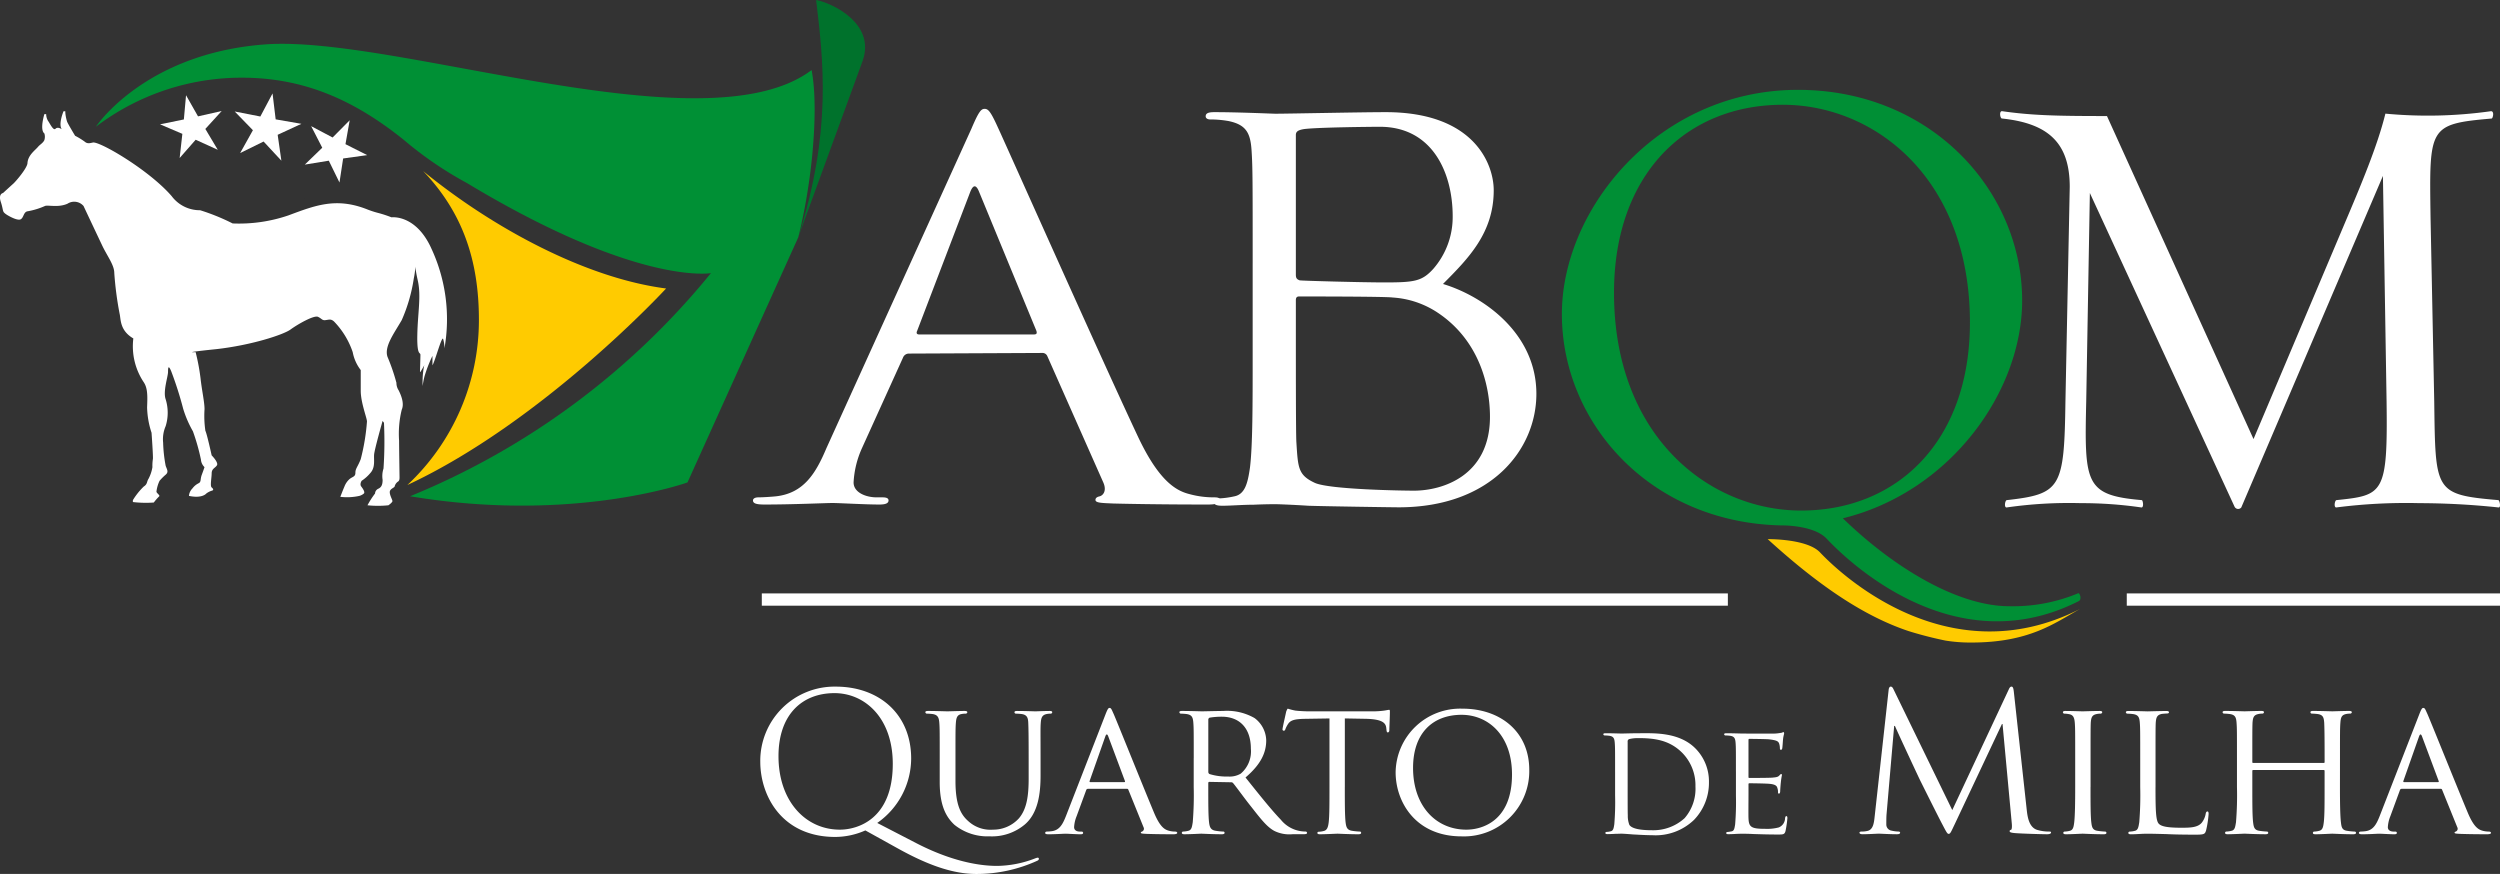 <svg xmlns="http://www.w3.org/2000/svg" width="358.344" height="125.27" viewBox="0 0 358.344 125.27">
    <rect x="0" y="0" width="358.344" height="125.27" fill="#333333" stroke="none"/>
    <defs>
        <style>
            .cls-1{fill:none;stroke:#fff;stroke-width:1.759px}.cls-2{fill:#fff}.cls-3{fill:#008f35}.cls-4{fill:#ffcb00}.cls-5{fill:#2a2723}.cls-6{fill:#00722c}.cls-7{fill:#009035}
        </style>
    </defs>
    <g id="Logo_ABQM" data-name="Logo ABQM" transform="translate(-119.123 -225.086)">
        <g id="sigla" transform="translate(227.053 237.971)">
            <path id="path2" d="M284.139 354.957h138.472" class="cls-1" transform="translate(-282.874 -281.904)"/>
            <path id="path4" d="M579.811 354.957h53.5" class="cls-1" transform="translate(-382.895 -281.904)"/>
            <path id="path6" d="M612.409 305.352a78.421 78.421 0 0 0-11.812.613c-.439.092-.265-1.047 0-1.047 6.735-.7 7.348-.876 7.172-14.178l-.523-32.292-20.3 47.517a.574.574 0 0 1-.961-.09L565.239 260.9l-.521 29.841c-.267 11.809-.178 13.475 7.961 14.178.175 0 .346 1.139-.088 1.047a59.408 59.408 0 0 0-8.666-.613 62.765 62.765 0 0 0-10.586.613c-.44.092-.263-1.047 0-1.047 7.789-.876 8.224-1.75 8.4-14.178l.616-30.72c0-6.212-2.975-9.1-9.713-9.8-.264 0-.435-1.053 0-1.053 4.289.617 7.876.7 15.049.7l21.006 46.3 12.952-30.632c2.449-5.773 4.811-11.377 5.951-16.014a64.742 64.742 0 0 0 15.136-.351c.528 0 .265 1.053.09 1.053-9.1.791-8.925 1.224-8.754 14.178l.528 26.339c.175 12.95 0 13.387 9.186 14.178.178 0 .44 1.139 0 1.047a109.447 109.447 0 0 0-11.373-.613z" class="cls-2" transform="translate(-373.613 -246.118)"/>
            <path id="path8" d="M393.215 280.578c0 5.744 0 15 .075 16.116.234 3.657.234 4.7 2.634 5.821 2.091.971 12.8 1.123 14.2 1.123 4.177 0 10.915-2.168 10.915-10.6 0-4.477-1.55-10.968-7.508-14.923a13.093 13.093 0 0 0-6.426-2.163c-1.007-.152-12.264-.152-13.425-.152-.312 0-.465.152-.465.525v4.252zm0-7.907c0 .519.153.668.539.818.467.073 9.247.3 12.113.3 4.334 0 5.415-.15 7.043-1.94a11.307 11.307 0 0 0 2.785-7.537c0-6.192-2.865-12.834-10.448-12.834-.85 0-9.866.078-11.105.375-.7.15-.928.371-.928.821v20zm-6.19-1.646c0-11.64 0-13.731-.157-16.118-.155-2.534-.773-3.73-3.326-4.254a15.047 15.047 0 0 0-2.632-.226c-.31 0-.621-.149-.621-.445 0-.446.388-.6 1.24-.6 3.483 0 8.357.225 8.744.225 1.857 0 12.267-.225 15.824-.225 12.694 0 15.479 7.464 15.479 11.2 0 6.116-3.637 9.773-7.275 13.429 5.727 1.718 13.389 7.015 13.389 15.746 0 7.986-6.5 16.267-19.734 16.267-.851 0-10.718-.148-12.962-.225-2.244-.149-4.41-.224-4.721-.224-.153 0-1.471 0-3.1.076-1.544 0-3.324.148-4.482.148-.854 0-1.24-.148-1.24-.6 0-.225.152-.447.617-.447a12.62 12.62 0 0 0 2.325-.3c1.546-.3 1.932-1.943 2.243-4.107.388-3.132.388-9.029.388-16.191v-13.128z" class="cls-2" transform="translate(-315.4 -246.191)"/>
            <path id="path10" d="M322.509 281c.43 0 .43-.22.345-.515l-8.2-19.889c-.428-1.1-.865-1.1-1.294 0l-7.6 19.889c-.173.367 0 .515.259.515zm-8.981-29.463c1.036-2.43 1.382-2.872 1.9-2.872s.865.37 1.9 2.652c1.3 2.8 14.852 33.22 20.123 44.417 3.109 6.558 5.613 7.732 7.426 8.175a13.042 13.042 0 0 0 3.454.442c.518 0 .865.075.865.443 0 .441-.778.587-1.726.587-1.293 0-7.6 0-13.557-.146-1.644-.074-2.593-.074-2.593-.516 0-.293.26-.444.606-.514.516-.15 1.035-.811.516-1.99l-8.031-18.121a.758.758 0 0 0-.777-.44l-19.039.089a.9.9 0 0 0-.865.588l-5.871 12.949a13.605 13.605 0 0 0-1.21 4.934c0 1.472 1.815 2.137 3.283 2.137h.864c.606 0 .863.149.863.443 0 .441-.518.587-1.295.587-2.072 0-5.785-.22-6.734-.22s-5.7.22-9.76.22c-1.122 0-1.64-.146-1.64-.587 0-.294.344-.443.776-.443.6 0 1.813-.075 2.507-.146 3.969-.443 5.7-3.241 7.252-6.925z" class="cls-2" transform="translate(-282.228 -245.947)"/>
            <path id="path12" d="M491.735 304.855c-13.177 0-26.82-10.652-26.82-31.211 0-16.954 10.283-26.954 24.2-26.954 13.176 0 26.818 10.56 26.818 31.217.002 16.952-10.368 26.948-24.198 26.948zm39.712 11.857a24.276 24.276 0 0 1-9.9 1.855c-7.1 0-16.166-5.185-23.828-12.6 15.415-3.794 25.7-18.154 25.7-31.215 0-15.75-13.082-30.2-32.146-30.2-19.9 0-33.829 16.951-33.829 32.141 0 15.653 12.712 29.919 31.5 30.291 0 0 4.58-.081 6.448 1.9 2.443 2.593 17.978 18.2 36.162 8.939.471-.278.091-1.211-.1-1.117z" class="cls-3" transform="translate(-341.498 -244.558)"/>
            <path id="path14" d="M527.545 356.416a22.471 22.471 0 0 0 3.657.275c8.308 0 11.9-2.753 15.566-4.8-19.174 9.738-34.8-5.528-37.243-8.123-1.869-1.978-7.5-1.9-7.5-1.9 7.889 7.184 14.213 11.168 20.149 13.166a54.809 54.809 0 0 0 5.373 1.384z" class="cls-4" transform="translate(-356.58 -277.476)"/>
        </g>
        <g id="logo" transform="translate(119.123 225.086)">
            <path id="path16" d="M170.743 253.87l3.36-1.651 2.549 2.746-.531-3.711 3.4-1.572-3.687-.641-.447-3.717-1.75 3.309-3.673-.719 2.607 2.683z" class="cls-2" transform="translate(-136.32 -231.932)"/>
            <path id="path18" d="M185.148 267.938l-.011.081a.29.29 0 0 1 .021-.064z" class="cls-5" transform="translate(-141.454 -239.582)"/>
            <path id="path20" d="M156.6 254.714l2.295-2.619 3.17 1.441-1.783-2.99 2.345-2.571-3.393.769-1.718-3.028-.312 3.47-3.415.7 3.2 1.364z" class="cls-2" transform="translate(-130.85 -232.064)"/>
            <path id="path22" d="M190.119 260.058l-1.531-3.127-3.438.561 2.5-2.42-1.593-3.094 3.076 1.628 2.45-2.471-.605 3.428 3.113 1.57-3.448.48z" class="cls-2" transform="translate(-141.459 -233.898)"/>
            <path id="path24" d="M138.247 281.761c-1.979-1.147-1.788-2.771-1.979-3.546a48.246 48.246 0 0 1-.764-5.844c0-1.147-1.02-2.433-1.724-3.919s-2.554-5.4-2.677-5.676a1.761 1.761 0 0 0-2.3-.337c-1.341.607-2.871.137-3.255.337a10.6 10.6 0 0 1-2.423.744c-.639.067-.574.877-1.021 1.148s-1.722-.476-1.722-.476-.637-.332-.764-.606-.126-.65-.385-1.417c-.379-1.149.323-1.261.323-1.261s1.083-.993 1.466-1.333 2-2.243 2.038-2.947c.066-1.149 1.085-1.824 1.536-2.364.22-.272.723-.542.889-.952a1.594 1.594 0 0 0 0-.94c-.7-.54 0-2.773 0-2.773h.257a1.9 1.9 0 0 0 .253.948c.258.338.766 1.486 1.087 1.149s.891.066.891.066c-.51-.742.254-2.569.254-2.569h.258v.2a5.733 5.733 0 0 0 .255 1.285c.127.338 1.149 2.026 1.149 2.026a10.057 10.057 0 0 1 1.374.842c.382.33.709.228 1.175.126.959-.2 8.035 3.923 11.289 7.679a5.034 5.034 0 0 0 4.085 2.026 30.337 30.337 0 0 1 4.658 1.893 21.9 21.9 0 0 0 7.972-1.147c3.827-1.42 6.825-2.635 11.29-.88a13.152 13.152 0 0 0 1.66.539 17.209 17.209 0 0 1 1.848.61s3.51-.472 5.741 4.528a24.018 24.018 0 0 1 1.848 14.255 4.738 4.738 0 0 0-.189-1.352c-.191-.474-1.148 3.174-1.53 3.782v-1.351a19.34 19.34 0 0 0-1.148 2.969 10.487 10.487 0 0 0-.255 1.352 12.311 12.311 0 0 1 .191-2.834c.251-.609-.575 1.078-.575.808s.063-1.957.063-2.431-.51.271-.446-2.9.574-5.541.066-7.772-.318-2.567-.318-2.567a11.808 11.808 0 0 1-.257 2.3 23.243 23.243 0 0 1-1.723 5.945c-1.085 1.893-2.546 3.785-2.039 5.271a28.489 28.489 0 0 1 1.277 3.715 1.941 1.941 0 0 0 .32 1.083c.189.4.892 1.757.443 2.769a14.455 14.455 0 0 0-.381 4.459c0 1.283.063 4.93.063 5.2s0 .538-.258.675a1.169 1.169 0 0 0-.443.676c-.066.2-.7.337-.7.812s.384 1.083.384 1.284-.576.6-.576.6a14.665 14.665 0 0 1-3 0 12.184 12.184 0 0 1 1.084-1.69.776.776 0 0 1 .447-.674c.443-.2.636-.542.636-1.281a3.511 3.511 0 0 1 .129-1.623 57.59 57.59 0 0 0 .067-6.556l-.2-.268s-1.145 4.05-1.213 4.8.2 1.823-.509 2.631a5.825 5.825 0 0 1-1.276 1.149s-.319.476-.064.813.574.812.382 1.012a1.773 1.773 0 0 1-.638.339 8.138 8.138 0 0 1-2.741.136s.444-1.149.57-1.417a2.773 2.773 0 0 1 .7-1.079c.445-.41.893-.341.893-.952s.317-.808.766-1.955a30.113 30.113 0 0 0 .893-5.4c0-.476-.893-2.7-.893-4.395v-2.971a6.02 6.02 0 0 1-1.151-2.571 11.7 11.7 0 0 0-2.675-4.389c-.445-.4-.7-.267-1.212-.2s-.511-.2-1.089-.471-2.932 1.08-3.95 1.826c-1.006.731-5.585 2.242-10.65 2.808l-.261.026c-5.167.539-2.421.4-2.679.4a30.444 30.444 0 0 1 .7 3.718c.191 1.759.576 3.444.576 4.459a14.615 14.615 0 0 0 .124 3.108c.2.339.9 3.514.9 3.514s1.009 1.014.757 1.419-.751.473-.757 1.15-.248 1.824 0 2.026.326.4 0 .473a2.536 2.536 0 0 0-.772.4s-.575.745-2.486.339a1.725 1.725 0 0 1 .51-1.081 2.466 2.466 0 0 1 .89-.74c.382-.206.191-.539.446-1.22s.385-1.08.385-1.08a1.676 1.676 0 0 1-.512-1.082 30.153 30.153 0 0 0-1.148-4.053 15.619 15.619 0 0 1-1.4-3.242 51.409 51.409 0 0 0-1.725-5.4c-.38-.88-.444-.542-.444.13s-.744 2.773-.339 3.921a6.488 6.488 0 0 1 0 3.848 4.708 4.708 0 0 0-.363 2.366 20.315 20.315 0 0 0 .363 3.313c.148.471.488.877 0 1.282a7.984 7.984 0 0 0-.875.877 4.843 4.843 0 0 0-.445 1.556c0 .2.575.539.385.676a7.639 7.639 0 0 0-.765.879 15.612 15.612 0 0 1-3-.069v-.27a9.8 9.8 0 0 1 1.565-1.959c.536-.337.408-.676.665-1.081a5.37 5.37 0 0 0 .571-1.689 6.42 6.42 0 0 1 .065-1.147c.067-.205-.189-3.783-.189-3.783a12.561 12.561 0 0 1-.639-3.649c.063-1.553.1-2.723-.473-3.583a9.265 9.265 0 0 1-1.5-6.277z" class="cls-2" transform="translate(-119.123 -233.242)"/>
            <path id="path26" d="M209.621 262.134c5.566 5.83 8 12.634 8 21.332a32.371 32.371 0 0 1-10.206 23.627.309.309 0 0 1-.046.047c19.561-9.14 37.083-28.169 37.083-28.169-11.557-1.493-24.872-8.701-34.831-16.837z" class="cls-4" transform="translate(-148.975 -237.619)"/>
            <path id="path28" d="M294.57 225.086c1.016 8.559 2.325 18.882-2.611 34.135l9.291-25.44c1.875-5.396-4.501-8.3-6.68-8.695z" class="cls-6" transform="translate(-177.59 -225.086)"/>
            <path id="path30" d="M242.481 238.341c-15.108 11.4-59.688-5.086-78.371-3.674-17.278 1.3-24.214 11.793-24.214 11.793.022-.017.043-.03.063-.047a34.515 34.515 0 0 1 20.86-6.98c8.889 0 16.057 3.191 23.128 8.847a52.92 52.92 0 0 0 9.142 6.259c24.524 14.786 34.967 12.907 34.967 12.907a108.519 108.519 0 0 1-43.124 31.984c23.37 3.915 39.757-1.979 39.759-1.979l15.828-35.018.04-.086c1.988-7.79 2.994-18.447 1.923-24.007z" class="cls-7" transform="translate(-126.15 -228.298)"/>
        </g>
        <g id="bottom" transform="translate(228.099 323.503)">
            <path id="path36" d="M295.215 394.32c2.474 0 7.586-1.429 7.586-9.427 0-6.6-4.012-10.142-8.355-10.142-4.59 0-8.026 3.023-8.026 9.042 0 6.4 3.848 10.527 8.795 10.527zm3.655.11a10.742 10.742 0 0 1-4.315.934c-7.613 0-10.746-5.855-10.746-10.8a10.639 10.639 0 0 1 10.828-10.746c6.184 0 10.8 3.929 10.8 10.307a11.308 11.308 0 0 1-4.864 9.234l5.634 2.914c6.019 3.105 10.2 3.242 11.571 3.242a15.553 15.553 0 0 0 5.414-1.071 1.7 1.7 0 0 1 .385-.111.159.159 0 0 1 .165.165c0 .11-.055.193-.22.275a20.991 20.991 0 0 1-8.713 1.9c-3.325 0-6.871-1.21-11.323-3.684z" class="cls-2" transform="translate(-283.809 -373.816)"/>
            <path id="path38" d="M321.626 385.852c0-3.628 0-4.287-.055-5.03s-.192-1.181-.989-1.292a7.69 7.69 0 0 0-.824-.055.233.233 0 0 1-.192-.192c0-.138.11-.193.384-.193 1.1 0 2.556.055 2.776.055s1.731-.055 2.446-.055c.275 0 .412.055.412.193a.236.236 0 0 1-.22.192 2.825 2.825 0 0 0-.6.055c-.632.111-.77.523-.825 1.292-.055.743-.055 1.4-.055 5.03v3.27c0 3.38.741 4.782 1.787 5.717a4.71 4.71 0 0 0 3.6 1.265 4.962 4.962 0 0 0 3.729-1.649c1.126-1.347 1.374-3.27 1.374-5.662v-2.941c0-3.628-.028-4.287-.055-5.03s-.165-1.181-.962-1.292a7.873 7.873 0 0 0-.825-.054.206.206 0 0 1-.192-.192c0-.138.11-.193.384-.193 1.071 0 2.474.055 2.611.055.165 0 1.319-.055 2.033-.055.275 0 .384.055.384.193a.206.206 0 0 1-.192.192 2.859 2.859 0 0 0-.6.054c-.66.138-.8.523-.852 1.292-.055.743-.027 1.4-.027 5.03v2.5c0 2.529-.33 5.36-2.254 7.008a7.312 7.312 0 0 1-5.056 1.7 7.55 7.55 0 0 1-5.03-1.648c-1.182-1.1-2.116-2.721-2.116-6.129v-3.435z" class="cls-2" transform="translate(-295.905 -375.6)"/>
            <path id="path40" d="M356.87 389.063c.11 0 .11-.055.082-.165l-2.391-6.4q-.206-.536-.412 0l-2.254 6.4c-.027.11 0 .165.083.165zm-2.693-9.729c.3-.769.412-.906.577-.906.247 0 .329.329.577.851.439.989 4.315 10.636 5.8 14.183.879 2.088 1.539 2.391 2.061 2.556a3.357 3.357 0 0 0 .961.136c.138 0 .3.055.3.193s-.275.193-.549.193c-.357 0-2.143 0-3.82-.055-.467-.028-.852-.028-.852-.165 0-.11.055-.11.165-.165a.439.439 0 0 0 .22-.632l-2.171-5.36c-.055-.11-.083-.137-.22-.137h-5.579a.255.255 0 0 0-.247.192l-1.374 3.739a4.83 4.83 0 0 0-.357 1.566c0 .467.412.632.824.632h.22c.192 0 .247.083.247.193 0 .138-.137.193-.357.193-.577 0-1.9-.083-2.171-.083-.247 0-1.456.083-2.446.083-.3 0-.467-.055-.467-.193a.212.212 0 0 1 .22-.193 6.5 6.5 0 0 0 .715-.055c1.1-.137 1.567-.961 2.034-2.143z" class="cls-2" transform="translate(-304.685 -375.375)"/>
            <path id="path42" d="M378.739 387.831a.345.345 0 0 0 .165.3 8.208 8.208 0 0 0 2.665.357 3.145 3.145 0 0 0 1.814-.412 4.172 4.172 0 0 0 1.456-3.573c0-2.914-1.593-4.59-4.177-4.59a10.548 10.548 0 0 0-1.732.138.3.3 0 0 0-.192.275v7.5zm-2.089-1.979c0-3.628 0-4.288-.055-5.03-.055-.8-.192-1.181-.989-1.292a7.892 7.892 0 0 0-.824-.055.233.233 0 0 1-.192-.192c0-.138.109-.193.384-.193 1.1 0 2.721.055 2.858.055.247 0 2.281-.055 3.023-.055a7.926 7.926 0 0 1 4.508 1.017 4.1 4.1 0 0 1 1.676 3.187c0 1.732-.715 3.408-2.968 5.332 1.979 2.473 3.655 4.59 5.058 6.047a4.561 4.561 0 0 0 3.545 1.7.213.213 0 0 1 .22.193c0 .138-.138.193-.578.193H390.8a4.876 4.876 0 0 1-2.583-.467c-1.044-.55-1.924-1.676-3.3-3.435-1.016-1.265-2.088-2.777-2.611-3.409a.37.37 0 0 0-.33-.137l-3.078-.055c-.11 0-.165.055-.165.192V390c0 2.254 0 4.068.11 5.03.082.687.22 1.127.961 1.237a8.879 8.879 0 0 0 1.072.11.172.172 0 0 1 .193.193c0 .11-.11.193-.385.193-1.319 0-2.858-.083-2.968-.083-.027 0-1.649.083-2.391.083-.247 0-.384-.055-.384-.193a.186.186 0 0 1 .193-.193 3.451 3.451 0 0 0 .741-.11c.468-.11.523-.55.633-1.237a47.829 47.829 0 0 0 .137-5.057v-4.122z" class="cls-2" transform="translate(-314.518 -375.6)"/>
            <path id="path44" d="M405.863 389.806c0 2.254 0 4.095.11 5.058.083.686.193 1.127.935 1.237a9.4 9.4 0 0 0 1.1.11.171.171 0 0 1 .193.192c0 .111-.111.193-.385.193-1.319 0-2.858-.083-3-.083-.11 0-1.786.083-2.5.083-.275 0-.385-.056-.385-.193 0-.083.055-.165.193-.165a3.175 3.175 0 0 0 .715-.11c.494-.11.632-.578.715-1.264.11-.963.11-2.8.11-5.058v-9.811l-3.491.055c-1.511.027-2.088.193-2.446.742a3.776 3.776 0 0 0-.384.742c-.055.193-.138.22-.247.22a.183.183 0 0 1-.165-.193c0-.247.494-2.335.522-2.528.055-.138.165-.439.247-.439a8.524 8.524 0 0 0 1.071.274c.688.083 1.622.11 1.9.11h9.124a12.036 12.036 0 0 0 1.732-.11c.357-.054.577-.11.687-.11s.11.137.11.275c0 .714-.082 2.39-.082 2.665 0 .192-.111.3-.22.3s-.165-.083-.192-.412l-.028-.247c-.082-.715-.6-1.237-2.913-1.292l-3.023-.055v9.811z" class="cls-2" transform="translate(-322.076 -375.432)"/>
            <path id="path46" d="M431.573 395.935c2.171 0 6.542-1.154 6.542-7.915 0-5.607-3.408-8.547-7.229-8.547-4.04 0-6.953 2.528-6.953 7.613 0 5.441 3.267 8.849 7.64 8.849zm-.549-17.342c5.442 0 9.565 3.325 9.565 8.767a9.36 9.36 0 0 1-9.7 9.537c-6.624 0-9.455-4.975-9.455-9.179a9.253 9.253 0 0 1 9.592-9.124z" class="cls-2" transform="translate(-330.364 -375.431)"/>
            <path id="path48" d="M469.912 391.517c0 2.025 0 3.8.022 4.162a3.61 3.61 0 0 0 .225 1.372c.247.361.945.766 3.284.766a6.638 6.638 0 0 0 4.635-1.732 6.442 6.442 0 0 0 1.553-4.545 6.627 6.627 0 0 0-1.868-4.792c-1.867-1.889-4.049-2.137-6.411-2.137a5.283 5.283 0 0 0-1.192.136.335.335 0 0 0-.247.382v6.388zm-1.8-2.07c0-2.969 0-3.51-.045-4.117-.044-.652-.157-.968-.81-1.057a6.556 6.556 0 0 0-.675-.045.19.19 0 0 1-.158-.157c0-.112.091-.158.316-.158.9 0 2.182.045 2.295.045.225 0 1.485-.045 2.655-.045 1.98 0 5.6-.18 7.941 2.182a6.716 6.716 0 0 1 1.935 4.858 7.656 7.656 0 0 1-2.137 5.376 7.944 7.944 0 0 1-6.006 2.2c-.855 0-1.912-.067-2.767-.111a50.977 50.977 0 0 0-1.62-.112c-.045 0-.405.022-.81.022-.4.022-.877.044-1.192.044-.2 0-.315-.044-.315-.156a.152.152 0 0 1 .157-.157 2.833 2.833 0 0 0 .607-.09c.383-.09.427-.45.517-1.012a38.8 38.8 0 0 0 .113-4.139v-3.375z" class="cls-2" transform="translate(-345.585 -377.23)"/>
            <path id="path50" d="M494.286 389.368c0-2.969 0-3.51-.044-4.117-.045-.652-.157-.968-.811-1.057a6.2 6.2 0 0 0-.676-.045.19.19 0 0 1-.157-.157c0-.112.09-.158.315-.158.9 0 2.182.045 2.295.045.135 0 4.275.022 4.725 0 .382-.023.742-.091.9-.113.091-.022.18-.091.27-.091.068 0 .09.091.09.181 0 .135-.112.36-.157.9-.022.18-.068 1.035-.112 1.26-.022.09-.091.2-.18.2-.112 0-.157-.09-.157-.247a2.078 2.078 0 0 0-.113-.675c-.134-.316-.337-.45-1.417-.585-.337-.044-2.632-.068-2.857-.068-.09 0-.113.068-.113.2v5.2c0 .134 0 .2.113.2.247 0 2.857 0 3.307-.044.473-.046.765-.068.967-.27.135-.136.225-.248.293-.248s.113.045.113.158a10.387 10.387 0 0 0-.158 1.057c-.044.382-.09 1.1-.09 1.238 0 .157-.045.359-.179.359-.091 0-.135-.068-.135-.18a1.682 1.682 0 0 0-.091-.629c-.067-.269-.247-.495-1.012-.586-.54-.067-2.655-.09-2.992-.09a.119.119 0 0 0-.135.136v1.6c0 .651-.022 2.879 0 3.262.045 1.282.4 1.53 2.362 1.53a6.592 6.592 0 0 0 1.98-.2 1.454 1.454 0 0 0 .9-1.327c.044-.226.089-.292.2-.292s.134.158.134.292a15.785 15.785 0 0 1-.269 1.844c-.135.5-.338.5-1.1.5-1.485 0-2.632-.045-3.442-.068-.833-.044-1.35-.044-1.642-.044-.044 0-.427 0-.855.022a22.58 22.58 0 0 1-1.147.044c-.2 0-.314-.044-.314-.157a.151.151 0 0 1 .156-.158 5.653 5.653 0 0 0 .607-.09c.382-.068.427-.45.517-1.012a39.016 39.016 0 0 0 .113-4.138v-3.375z" class="cls-2" transform="translate(-354.439 -377.15)"/>
            <path id="path52" d="M545.883 391.433c.11.989.3 2.528 1.484 2.913a5.97 5.97 0 0 0 1.786.247c.138 0 .22.028.22.138 0 .165-.247.247-.577.247-.6 0-3.573-.083-4.59-.165-.632-.055-.769-.138-.769-.275 0-.11.055-.165.192-.193s.165-.494.11-.989l-1.319-14.181h-.083l-6.737 14.291c-.577 1.209-.66 1.457-.907 1.457-.193 0-.33-.275-.852-1.265-.715-1.347-3.078-6.1-3.216-6.376-.247-.495-3.325-7.091-3.628-7.833h-.109l-1.1 12.753c-.027.439-.027.934-.027 1.4a.879.879 0 0 0 .715.852 5.013 5.013 0 0 0 1.044.137c.11 0 .22.056.22.138 0 .193-.165.247-.494.247-1.016 0-2.336-.083-2.556-.083-.247 0-1.567.083-2.309.083-.275 0-.467-.055-.467-.247 0-.083.137-.138.275-.138a3.578 3.578 0 0 0 .824-.081c.907-.165.989-1.237 1.1-2.282l1.979-17.919c.027-.3.138-.494.3-.494s.275.11.412.412l8.411 17.288 8.081-17.26c.109-.247.22-.439.412-.439s.275.22.33.742z" class="cls-2" transform="translate(-364.357 -373.815)"/>
            <path id="path54" d="M569.935 389.974c0 2.254 0 4.095.11 5.058.083.686.165 1.127.879 1.237a10 10 0 0 0 1.1.11.186.186 0 0 1 .193.192c0 .111-.11.193-.385.193-1.347 0-2.913-.083-3.023-.083-.138 0-1.649.083-2.39.083-.248 0-.386-.056-.386-.193a.186.186 0 0 1 .193-.192 3.5 3.5 0 0 0 .742-.11c.468-.11.55-.551.633-1.237.11-.963.137-2.8.137-5.058v-4.122c0-3.628 0-4.287-.055-5.03-.055-.8-.247-1.154-.77-1.264a4.328 4.328 0 0 0-.742-.083.207.207 0 0 1-.193-.191c0-.138.11-.193.385-.193.8 0 2.308.055 2.446.055.11 0 1.676-.055 2.419-.055.275 0 .384.055.384.193a.233.233 0 0 1-.192.191 2.666 2.666 0 0 0-.6.056c-.66.137-.8.468-.852 1.291-.027.742-.027 1.4-.027 5.03v4.122z" class="cls-2" transform="translate(-379.261 -375.6)"/>
            <path id="path56" d="M583.858 390.029c0 3.436.055 4.838.494 5.25.385.385 1.32.551 3.215.551 1.265 0 2.337-.028 2.914-.715a2.869 2.869 0 0 0 .577-1.32c.028-.165.11-.3.247-.3.11 0 .165.11.165.358a14.754 14.754 0 0 1-.357 2.337c-.165.549-.248.632-1.539.632-1.732 0-3.078-.028-4.2-.083-1.1-.027-1.924-.054-2.638-.054-.11 0-.522 0-.989.027-.495.027-1.017.056-1.4.056-.247 0-.384-.056-.384-.193a.186.186 0 0 1 .192-.192 3.5 3.5 0 0 0 .742-.11c.468-.111.523-.551.633-1.237a47.86 47.86 0 0 0 .137-5.058v-4.122c0-3.628 0-4.287-.055-5.03-.055-.8-.192-1.181-.989-1.291a7.711 7.711 0 0 0-.824-.056.233.233 0 0 1-.192-.191c0-.138.11-.193.384-.193 1.1 0 2.61.055 2.748.055.11 0 1.924-.055 2.666-.055.247 0 .384.055.384.193 0 .081-.11.164-.193.164-.165 0-.522.027-.8.055-.715.138-.852.495-.907 1.319-.027.742-.027 1.4-.027 5.03v4.177z" class="cls-2" transform="translate(-383.869 -375.6)"/>
            <path id="path58" d="M617.39 389.974c0 2.254.027 4.095.137 5.058.083.686.138 1.127.879 1.237a9.6 9.6 0 0 0 1.072.11.2.2 0 0 1 .22.192c0 .111-.137.193-.412.193-1.319 0-2.858-.083-3-.083-.11 0-1.676.083-2.391.083-.274 0-.384-.056-.384-.193a.186.186 0 0 1 .193-.192 3.255 3.255 0 0 0 .714-.11c.495-.11.577-.578.66-1.264.11-.963.11-2.722.11-4.976v-2.336c0-.109-.055-.136-.138-.136h-10.083c-.083 0-.138.027-.138.136v2.336c0 2.254 0 4.04.11 5 .083.686.165 1.127.879 1.237a10 10 0 0 0 1.1.11.186.186 0 0 1 .193.192c0 .111-.11.193-.385.193-1.347 0-2.885-.083-3-.083-.138 0-1.676.083-2.418.083-.247 0-.385-.056-.385-.193a.186.186 0 0 1 .193-.192 3.5 3.5 0 0 0 .742-.11c.468-.11.523-.551.633-1.237a47.882 47.882 0 0 0 .137-5.058v-4.122c0-3.628 0-4.287-.056-5.03-.054-.8-.191-1.181-.989-1.291a7.711 7.711 0 0 0-.825-.056.233.233 0 0 1-.192-.191c0-.138.11-.193.384-.193 1.1 0 2.638.055 2.775.055.11 0 1.649-.055 2.391-.055.275 0 .384.055.384.193a.233.233 0 0 1-.192.191 2.665 2.665 0 0 0-.6.056c-.66.137-.8.468-.852 1.291-.027.742-.027 1.457-.027 5.086v.494c0 .138.055.138.138.138h10.086c.083 0 .138 0 .138-.138v-.494c0-3.628-.027-4.343-.055-5.086-.055-.8-.165-1.181-.962-1.291a7.683 7.683 0 0 0-.824-.056.206.206 0 0 1-.193-.191c0-.138.11-.193.385-.193 1.072 0 2.638.055 2.748.055.138 0 1.677-.055 2.391-.055.275 0 .412.055.412.193a.237.237 0 0 1-.22.191 2.787 2.787 0 0 0-.6.056c-.633.137-.77.468-.824 1.291-.055.742-.055 1.4-.055 5.03z" class="cls-2" transform="translate(-390.963 -375.6)"/>
            <path id="path60" d="M641.445 389.063c.11 0 .11-.055.082-.165l-2.391-6.4q-.206-.536-.412 0l-2.254 6.4c-.027.11 0 .165.083.165zm-2.693-9.729c.3-.769.412-.906.577-.906.247 0 .329.329.577.851.439.989 4.315 10.636 5.8 14.183.879 2.088 1.539 2.391 2.061 2.556a3.357 3.357 0 0 0 .961.136c.138 0 .3.055.3.193s-.275.193-.549.193c-.357 0-2.144 0-3.82-.055-.468-.028-.852-.028-.852-.165 0-.11.055-.11.165-.165a.439.439 0 0 0 .22-.632l-2.171-5.36c-.055-.11-.083-.137-.22-.137h-5.58a.255.255 0 0 0-.247.192l-1.374 3.739a4.83 4.83 0 0 0-.357 1.566c0 .467.412.632.824.632h.22c.192 0 .247.083.247.193 0 .138-.137.193-.357.193-.577 0-1.9-.083-2.171-.083-.247 0-1.457.083-2.446.083-.3 0-.467-.055-.467-.193a.213.213 0 0 1 .22-.193 6.5 6.5 0 0 0 .715-.055c1.1-.137 1.567-.961 2.034-2.143z" class="cls-2" transform="translate(-400.951 -375.375)"/>
        </g>
    </g>
</svg>
